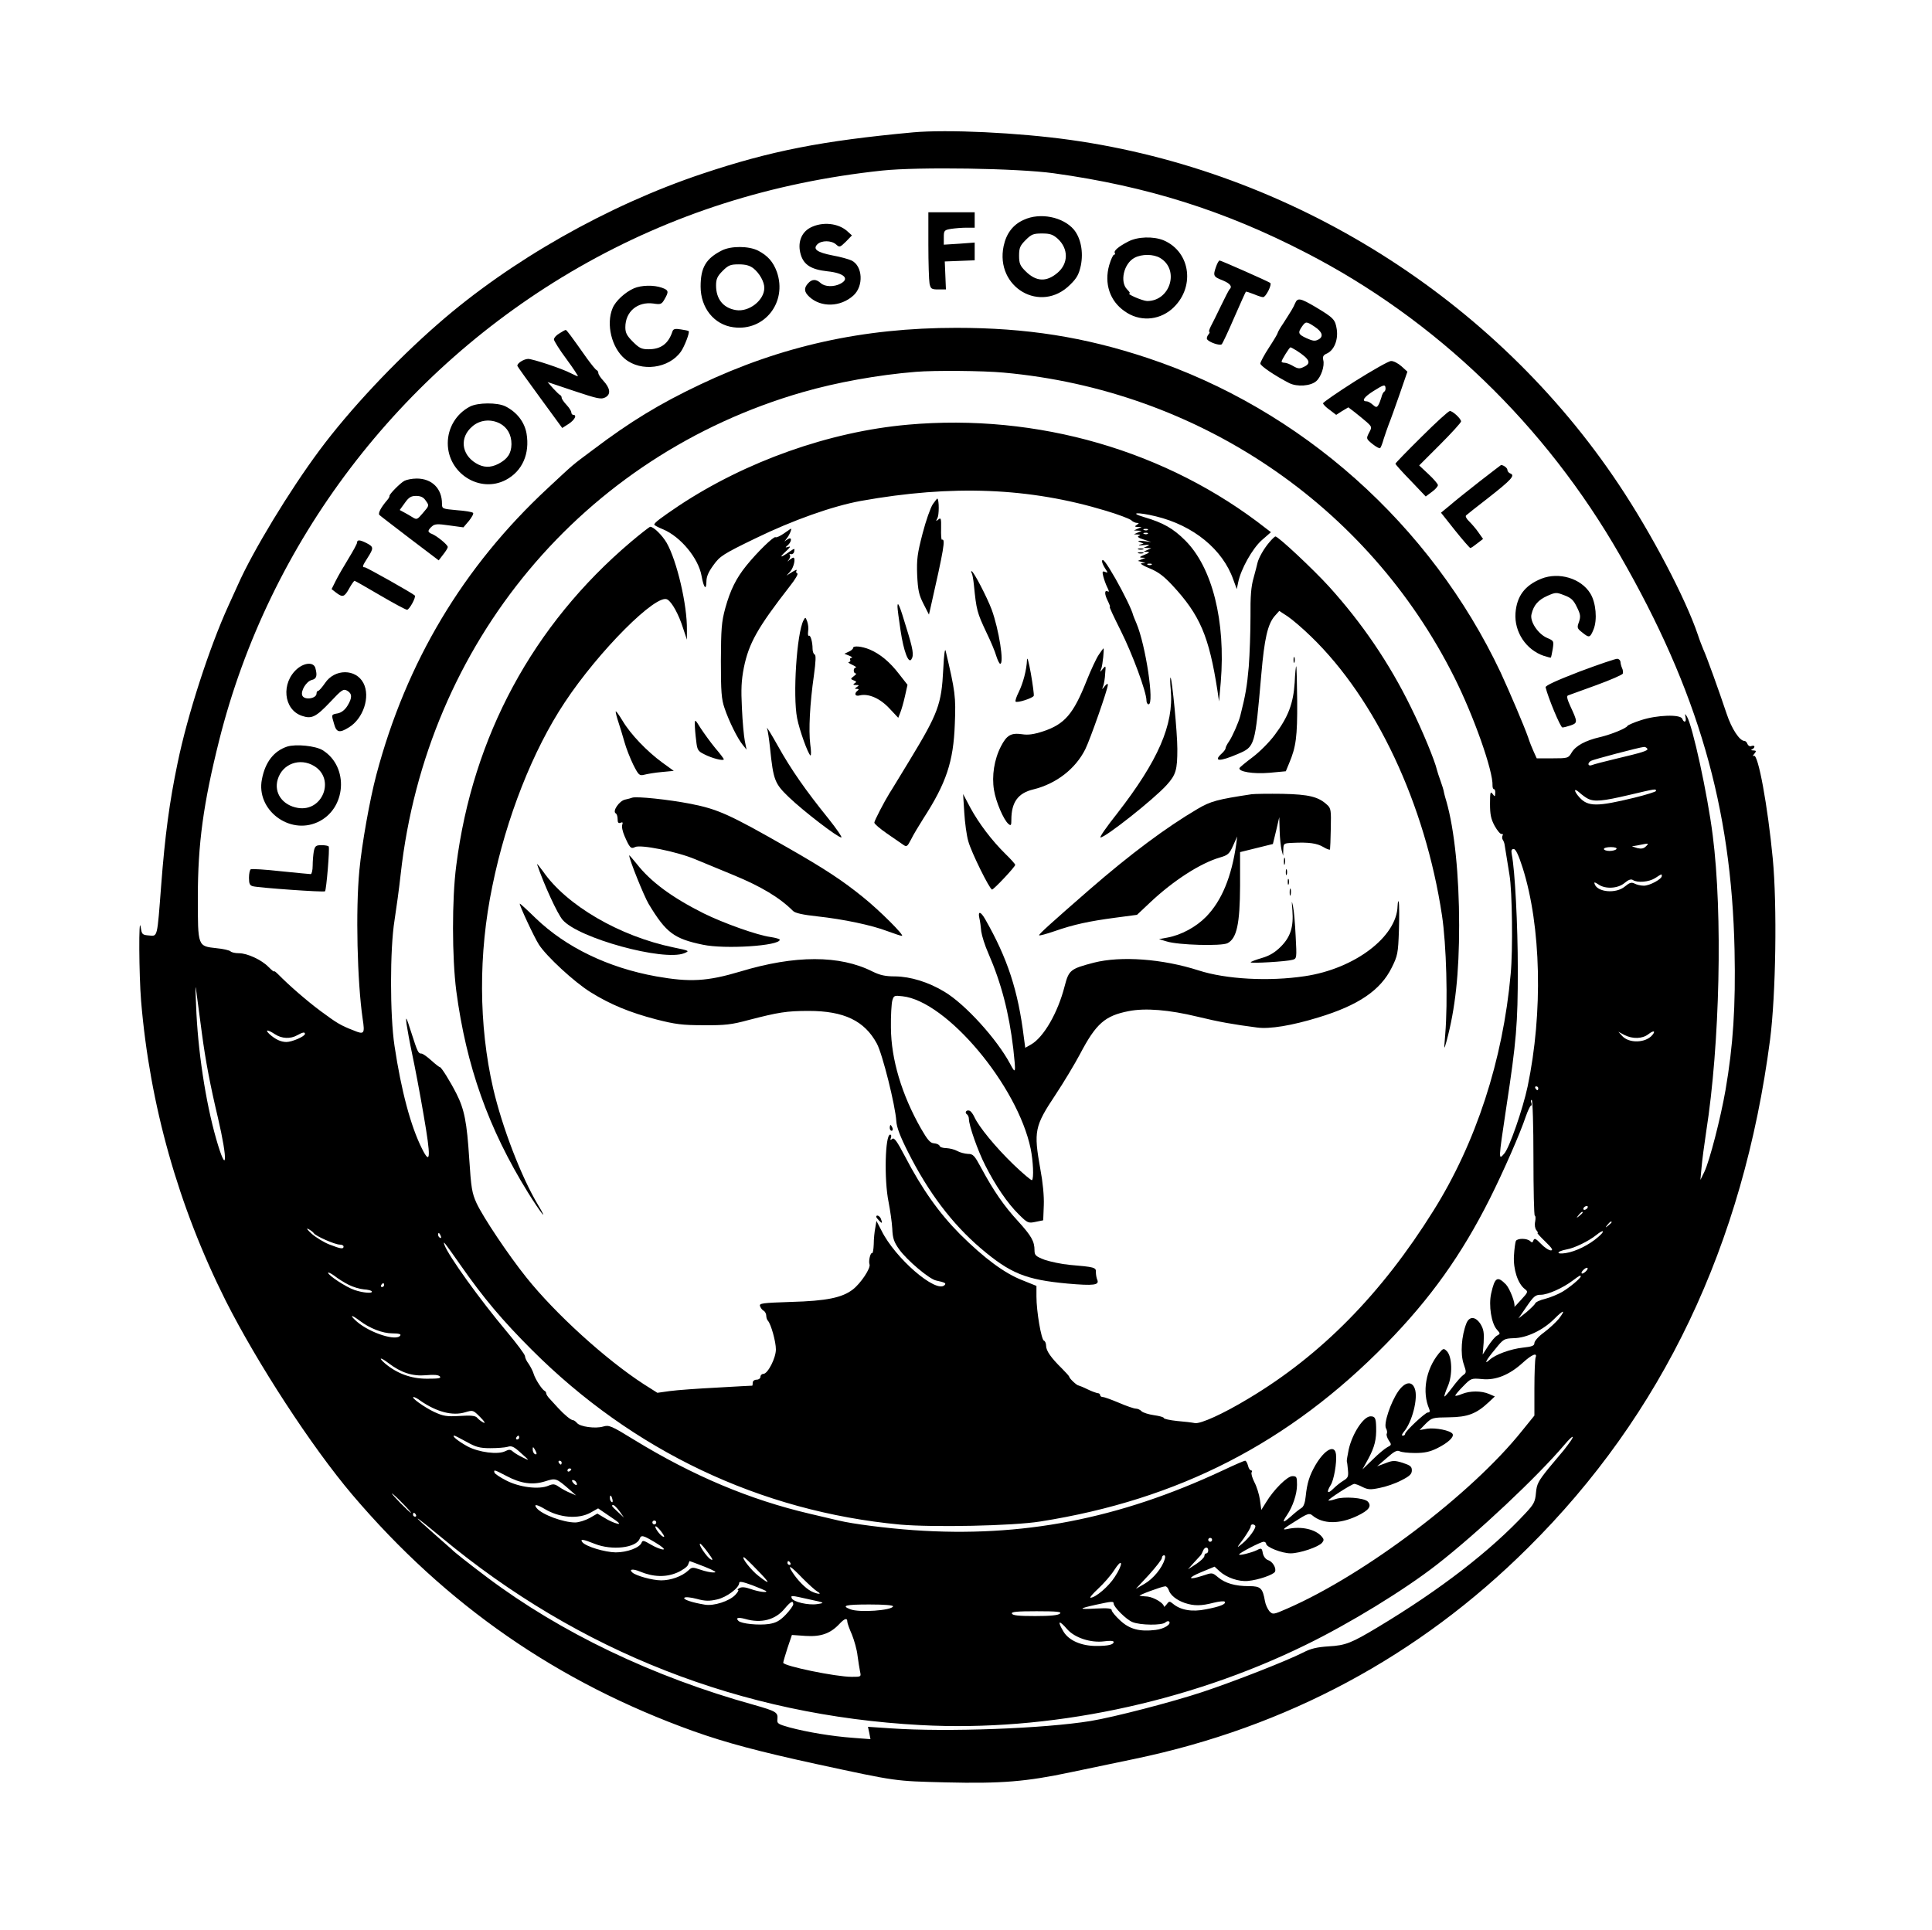 <svg xmlns="http://www.w3.org/2000/svg" width="1334.667" height="1333.333" version="1.0" viewBox="0 0 1001 1000"><path d="M473 68.6C425.7 73 399.3 78.2 364 90c-49.1 16.4-99.5 45-137 77.8-22.5 19.6-45.9 44.6-61.5 65.6-15.6 21-34.5 52.2-42.2 69.6-1.4 3-3.6 8-5 11-9.8 21.5-21.2 56.6-26.3 81.5-4.2 20.1-6.5 37.3-8.5 63.4-2.1 27.5-1.8 26.3-6.3 25.9-3.5-.3-3.7-.5-4.3-4.3-1.1-7.1-.9 25 .2 38.2 4.5 53.9 19.3 106.4 43.8 155.3 16.4 32.5 44.5 75.7 65.7 100.7 48.6 57.2 106.5 97.3 176.8 122.5 16.6 5.9 33.3 10.4 63.6 17 42.1 9.1 40.3 8.8 67 9.5 28.9.7 41.8-.4 64.5-5.2 8.8-1.8 23.9-5 33.5-7 78.6-16.4 147.2-53.2 203.6-109.3 69.8-69.2 111.6-157 125.5-263.4 3-23.3 3.7-69.6 1.4-93.8-2.6-27.3-7.6-54.6-9.8-53.3-.7.4-.6-.1.2-1 1.2-1.5 1.1-1.7-.5-1.8-1.1 0-1.4-.3-.6-.6.6-.2 1.2-.9 1.2-1.4 0-.4-.7-.6-1.5-.3-.8.4-1.7-.1-2.1-1-.3-.9-1-1.6-1.5-1.6-2.6 0-6.7-6.3-9.3-14.1-3.9-11.7-10.4-29.8-12.1-33.4-.7-1.7-2-5-2.8-7.5-6.3-18.7-24-52.5-40.9-77.8-64.2-96.4-169.5-162.6-284.3-178.7-27.2-3.8-63.6-5.5-81.5-3.9zm73 21.2c48.2 6.7 88.3 19.3 130.5 41.1 67.6 34.8 124.1 89.3 162.9 157 40.3 70.1 57.7 130.2 59.3 204.6.6 29.1-.7 49.3-4.7 72.5-2.5 14.4-8.2 36.5-10.9 42.2l-2.1 4.3.6-6.5c.3-3.6 1.4-11.9 2.4-18.5 7.1-45.2 8.6-112.9 3.4-153.5-2.7-21.5-10.5-57.1-13.4-61.7-1-1.6-1.1-1.6-.7.4.6 2.6-.8 3.1-1.7.8-.9-2.4-13.1-2-21.3.7-3.8 1.2-6.9 2.6-7.1 3-.5 1.2-8.3 4.4-14.2 5.8-7.7 1.8-12.6 4.5-14.7 8-1.7 2.9-1.9 3-9.9 3h-8.2l-1.5-3.3c-.8-1.7-2.2-5.2-3-7.7-2-5.7-9.4-23.1-14.2-33.5-36.2-76.7-103.3-136.5-183-163-32.8-10.9-62.8-15.6-99-15.6-48.4 0-90.7 9.4-132.8 29.4-20.9 9.9-36.3 19.3-55.2 33.6-11.8 8.8-9.6 7-23.7 20.1-43.7 40.6-73.3 90-88.8 148.5-3.4 12.8-7.5 35.8-8.8 49.5-2 20.7-1.1 57.8 1.7 77 1.2 7.8.8 8.3-4.7 6-6.8-2.6-8.8-3.9-17.2-10.1-7-5.2-16.3-13.3-21.7-18.8-1.3-1.3-2.3-2.1-2.3-1.7 0 .4-1.3-.7-2.9-2.3-3.6-3.7-11-7.1-15.3-7.1-1.9 0-3.8-.4-4.4-1-.5-.5-3.8-1.3-7.2-1.6-9.8-1.1-9.7-.7-9.7-26.3 0-27.7 2.8-48.5 11.1-81.6 25.8-102.6 93.4-191.6 186.2-244.9 48-27.5 100-44.1 157.2-50.2 19-2 70.2-1.2 89 1.4zm-26 103.3c100.7 9.1 188.7 68.6 233.4 157.7 10.2 20.3 20.3 48.9 19.9 56.4 0 1 .3 1.8.8 1.8.4 0 .7.9.6 2.1-.1 1.9-.2 1.9-1.4.3-1.1-1.5-1.3-.7-1.3 5.2 0 5.5.5 7.9 2.4 11.4 1.4 2.5 3 4.4 3.6 4.2.6-.1.9.2.5.8-.3.5-.3 1.6.1 2.2.5.7.9 1.9 1 2.8.7 4.4 1.5 9.2 2.5 15.5 1.4 8.1 1.8 39.1.6 51.3-4 44.6-18 87.5-40 122.6-26.9 43.1-58.1 74.8-95.7 97.3-13.4 8.1-25 13.3-27.9 12.8-1.4-.3-5.6-.8-9.3-1.1-3.8-.4-6.8-1.1-6.8-1.5 0-.5-2.3-1.1-5.1-1.5-2.8-.4-5.6-1.3-6.4-2-.7-.8-2.1-1.4-3-1.4-.9 0-4.8-1.3-8.7-3-3.8-1.6-7.6-3-8.4-3-.8 0-1.4-.5-1.4-1 0-.6-.6-1-1.2-1-.7-.1-3.1-.9-5.3-2-2.2-1.1-4.3-1.9-4.7-2-.9 0-4.8-3.7-4.8-4.5 0-.3-1.7-2.2-3.8-4.3-5.7-5.6-8.2-9.2-8.2-11.8 0-1.2-.5-2.4-1.1-2.6-1.4-.5-3.9-15.2-3.9-22.9v-5.5l-7.2-2.9c-9.3-3.6-19.7-11.3-32.4-23.9-10.9-11-19.7-23.4-28.5-40.3-4.2-8-5.6-9.9-6.6-9.1-1 .8-1.2.7-.7-.6.3-.9.2-1.6-.4-1.6-2.6 0-3.2 23.4-.8 35 .8 4.1 1.7 10.3 1.9 13.7.2 5.1.9 7 3.6 10.8 4 5.6 15.6 15.4 19.1 16.1 4.6 1 5.4 1.4 4.4 2.4-4.4 4.4-25.7-14-32.7-28.3l-2.6-5-.6 3.6c-.4 1.9-.8 5.8-.8 8.5-.1 2.8-.5 4.8-.8 4.6-.9-.5-2 4.1-1.4 5.8.8 1.9-4.6 10-8.7 13.1-5.5 4.2-13.5 5.9-32 6.4-14.8.5-16.6.7-16 2.2.3.9 1.1 2 1.9 2.4.7.4 1.3 1.6 1.3 2.5 0 1 .4 2.2.9 2.7 1.6 1.8 4.1 10.8 4.1 14.8 0 4.5-4.2 12.7-6.5 12.7-.8 0-1.5.7-1.5 1.5s-.9 1.5-2 1.5-2 .7-2 1.5-.1 1.5-.2 1.6c-.2 0-8.4.4-18.3 1-9.9.5-20.9 1.3-24.5 1.8l-6.4.9-7.1-4.5c-19.7-12.8-45.7-36.4-60.8-55.3-9.3-11.6-22.4-31.2-25.8-38.5-2.4-5.3-2.8-7.9-3.8-23.2-1.2-18.7-2.5-25.4-6.6-33.5-3.3-6.5-7.8-13.7-8.6-13.8-.4 0-2.4-1.6-4.5-3.5s-4.4-3.5-5-3.5c-1.7 0-2-.6-5.4-11.2-2.5-7.9-2.9-8.5-2.4-4.3.4 2.7 1.7 9.9 3 16 1.3 6 4 20.2 5.9 31.4 3.8 21.9 3.6 26.3-.8 17.5-5.9-11.7-10.8-30.1-14.3-53.4-2.4-15.7-2.4-50.3 0-65 .9-5.8 2.4-16.6 3.2-24C220.9 333.2 302 236 416 203.2c17.4-5 38.7-8.9 58.5-10.5 9.5-.8 34.9-.6 45.5.4zM853.5 388c.6 1-2.2 1.9-17 5.4-5.5 1.3-10.8 2.7-11.7 3.1-2.1.8-2.5-1-.5-2.2 1.2-.7 25-7 27.4-7.2.6-.1 1.4.3 1.8.9zm-30.8 25.9c3.4 1.7 7.7 1.3 21.3-1.9 14-3.3 14-3.3 14-2.1 0 .4-5.1 2-11.2 3.5-19.3 4.7-24 4.7-28.4-.1-3-3.3-3.2-5.3-.1-2.6 1.2 1.1 3.2 2.6 4.4 3.2zm30.1 24.7c-1.2 1.2-2.4 1.4-4.5.9l-2.8-.9 3.5-.6c5.4-1.1 5.5-1.1 3.8.6zm-15.3 1.4c-.3.5-1.9 1-3.6 1-1.6 0-2.9-.5-2.9-1 0-.6 1.6-1 3.6-1 2.1 0 3.3.4 2.9 1zm-48.6 9.7c9.6 30.3 10.6 75.1 2.6 113.3-2.5 11.8-9.5 31.9-12.1 34.8-3.1 3.6-3.1 3.7 1-23.7 5.3-34.7 6-43.5 6-71.6 0-23.2-1.5-51.6-3.1-59.6-.4-2.2-.2-2.9 1-2.9 1 0 2.5 3.1 4.6 9.7zM861 454c0 1.6-6.3 5-9.3 5-1.6 0-3.7-.5-4.8-1.1-1.6-.8-2.6-.5-5 1.5-4.6 3.9-14.3 3-15.7-1.3-.4-1.1.1-1 1.9.2 3.6 2.6 10.2 2.2 13.6-.7 2-1.7 3.4-2.2 4.4-1.5 2.4 1.5 8.2 1 11.4-1 3.7-2.4 3.5-2.3 3.5-1.1zm-756.4 81.5c1.9 14.2 4.3 26.9 8.3 43.7 5.3 22.7 4.7 30.5-.9 11-5.5-19.2-9.6-46.3-10.4-69.1-.5-11.2-.4-11.8.4-5.1.6 4.1 1.7 12.9 2.6 19.5zm37.9.5c3.5 2.3 8 2.5 11.5.5 2.9-1.6 4-1.8 4-.7 0 1.3-6.7 4.2-9.6 4.2-2.9 0-5.8-1.4-8.8-4.1-2.6-2.5-.9-2.4 2.9.1zm713.6.4c-3.5 4.2-12.2 4.4-15.7.4l-1.9-2.1 3.2 1.7c4.2 2.1 9.2 2 12.3-.4 2.7-2.1 4-1.9 2.1.4zM797 564c0 .5-.2 1-.4 1-.3 0-.8-.5-1.1-1-.3-.6-.1-1 .4-1 .6 0 1.1.4 1.1 1zm-2.5 36c0 16.5.3 30 .7 30 .4 0 .5 1.3.2 3-.4 1.8-.1 3.6.6 4.5.7.8 1 1.5.6 1.5-.3 0 1.5 2 4.1 4.5 3.4 3.3 4.2 4.5 2.8 4.5-1 0-3.3-1.5-5.1-3.4-2.6-2.7-3.4-3.1-3.9-1.8-.4 1.2-.8 1.3-1.7.4-1.5-1.5-6.5-1.6-7.4-.1-.3.6-.8 4.1-1 7.7-.4 7.1 2 14.4 5.6 17.2 1.8 1.4 1.8 1.6-1.8 5.5-2 2.3-3.6 3.9-3.6 3.7.7-1.6-2.3-9.3-4.3-11.5-4.5-4.6-5.8-3.8-7.7 4.6-1.4 6.2.1 15.6 3 18.8 1.8 2 1.8 2.1 0 3.1-1 .5-3 3-4.6 5.4l-2.8 4.4.5-6.2c.3-5.1 0-6.9-1.6-9.6-2.6-4-5.7-4.2-7.3-.5-2.6 6.6-3.3 15.9-1.4 21.3 1.4 4.1 1.4 4.5-.4 5.7-1 .7-3.5 3.6-5.5 6.3-2.1 2.8-3.9 4.9-4.1 4.7-.2-.2.5-2.5 1.7-5.2 2.6-5.9 2.3-15.5-.5-18.3-1.6-1.6-1.9-1.5-4.2 1.3-6.7 8.3-8.7 19.9-4.9 28.7.5 1.2.3 1.8-.7 1.8-1.4 0-11.8 9.8-11.8 11.1 0 .5-.5.9-1.2.9s-.5-.6.4-1.8c4.4-4.9 7.7-17.8 5.8-22.6-1.5-4.1-5.1-3.5-8.6 1.5-3.9 5.7-7.6 16.7-6.3 19.1.6 1 .7 2.3.4 2.8-.3.5.1 2 1 3.4 1.6 2.3 1.5 2.5-.7 3.6-1.3.7-4.7 3.5-7.6 6.4l-5.3 5.1 3.1-5.6c3.2-6 4.2-10 4-16.3-.1-4.7-.6-5.6-2.9-5.6-3.6 0-9.4 8.8-11.3 17.1-.6 3-1.1 5.8-1 6.2.2.5.4 2.6.6 4.6.3 3.3 0 4-2.3 5.4-1.5.9-3.9 2.8-5.4 4.3-2.9 2.9-3.6 1.8-1.3-1.9 1.7-2.5 3.3-11.8 2.8-16-.6-5.3-5.8-2.6-10.6 5.5-3.2 5.5-4.4 9.5-5.1 16.3-.3 3.2-1.1 5.4-2.2 6-.9.5-3.4 2.5-5.5 4.4-4.1 3.6-4.8 3.4-2-.7 3-4.4 5.2-10.9 5.2-15.7 0-4.1-.2-4.5-2.4-4.5-2.6 0-9.6 6.9-13.6 13.5l-2.5 4-.7-5.2c-.4-2.8-1.7-7-2.9-9.2-1.1-2.2-1.8-4.5-1.4-5.1.3-.5.2-1-.3-1-.6 0-1.3-1.1-1.6-2.5-.4-1.4-1-2.5-1.5-2.5s-5.8 2.3-11.7 5.1c-53.9 25.2-104 34.8-159.9 30.9-14.1-1-31.6-3.2-39-5-2.2-.5-8.9-2.1-14.9-3.5-31.2-7.3-60.6-19.7-91-38.3-12-7.4-13.1-7.8-16.1-6.9-4 1.2-11.9.1-13.5-1.8-.7-.8-1.6-1.5-2.1-1.5-1.1 0-4.5-2.8-7.8-6.4-1.4-1.5-3.4-3.7-4.3-4.7-1-1-1.8-2.3-1.8-2.8s-.4-1.1-.8-1.3c-1.3-.5-4.9-6.1-5.7-8.8-.4-1.4-1.6-3.7-2.6-5.2-1.1-1.4-1.9-3.2-1.9-4 0-.8-4.3-6.6-9.6-12.9-13.7-16.3-30.1-39.1-32.1-44.7-1-2.7 0-1.4 8.2 10.3 12 17.2 21.8 28.8 37 44 52.4 52.4 118.4 83.8 190.8 90.6 16.9 1.5 58.5.7 72.7-1.6 71.6-11.3 129-40.8 179.2-92.1 22.9-23.4 39.1-46.1 53.8-75.4 7-14 15.6-33.6 18.5-42.3 1.1-3.1 2.3-5.7 2.7-5.7.4 0 .5-.7.2-1.5-.4-.8-.2-1.5.2-1.5.5 0 .9 13.5.9 30zm28 26c-.3.5-1.1 1-1.6 1-.6 0-.7-.5-.4-1 .3-.6 1.1-1 1.6-1 .6 0 .7.4.4 1zm-2.5 2.4c0 .2-.8 1-1.7 1.7-1.6 1.3-1.7 1.2-.4-.4 1.3-1.6 2.1-2.1 2.1-1.3zm15 5c0 .2-.8 1-1.7 1.7-1.6 1.3-1.7 1.2-.4-.4 1.3-1.6 2.1-2.1 2.1-1.3zm-672.4 5.7c.9 1.5 11 5.9 13.4 5.9 1.1 0 2 .4 2 1 0 1.4-1.3 1.3-7.2-1-2.9-1.1-7.1-3.7-9.3-5.6-2.2-2-3-3.1-1.8-2.5 1.2.6 2.5 1.6 2.9 2.2zm665.4 2c-4.7 4.1-11.6 7.5-16.8 8.3-5.3.8-4.8-.9.5-1.9 4.1-.7 11.4-4.3 15.3-7.4 4-3.3 4.9-2.3 1 1zm-599.6-.5c.3.8.2 1.2-.4.9-.6-.3-1-1-1-1.6 0-1.4.7-1.1 1.4.7zM822 658.5c-.7.8-1.7 1.5-2.2 1.5-.6 0-.5-.7.2-1.5s1.7-1.5 2.2-1.5c.6 0 .5.7-.2 1.5zm-641.4 7.3c2.3 1.2 5.8 2.2 7.9 2.4 2 .1 3.9.6 4.1 1 .8 1.3-4.7.8-9-.7-4.4-1.5-13.6-7.6-13.6-8.9 0-.4 1.5.3 3.3 1.6 1.7 1.4 5.1 3.5 7.3 4.6zm638.4-4.3c0 .9-5.7 5.7-9.6 8-2.2 1.3-6.2 2.9-8.8 3.6-2.6.6-5 1.7-5.2 2.4-.3.7-2.4 2.7-4.6 4.6l-4.1 3.2 4.2-6.1c3.7-5.4 4.6-6.2 7.4-6.2 3.6 0 11.5-3.5 16.6-7.4 3.6-2.7 4.1-2.9 4.1-2.1zM199 666c0 .5-.5 1-1.1 1-.5 0-.7-.5-.4-1 .3-.6.8-1 1.1-1 .2 0 .4.4.4 1zm608.7 17.4c-1.5 1.8-4.9 5-7.7 7.1-2.8 2-5 4.5-5 5.5 0 1.4-1.2 1.9-6 2.4-6.4.7-14.3 3.6-17.2 6.3-3.2 2.9-1.9.2 2.8-5.4 4.4-5.5 4.7-5.6 9.7-5.8 6.6-.1 15.1-4.1 20.9-9.9 5-5 6.2-5.1 2.5-.2zm-621.4 1c5.2 4 11.9 6.6 17 6.6 3.3 0 4.6.4 4.1 1.1-1.9 3.1-15.5-1.2-22.4-7.1-4.1-3.6-3.2-4 1.3-.6zm609.3 19.2c-.3.9-.6 8-.6 15.8v14.2l-6.4 7.9c-26.2 32.8-81.3 74.5-121.6 92.1-7.3 3.2-7.5 3.2-9.3 1.4-.9-1.1-2-3.4-2.3-5.2-1.2-6.8-2.2-7.8-8.3-7.8-7.2 0-12.3-1.5-16-4.6-3-2.5-3-2.5-8-.8-7.7 2.5-8.1 1.2-.6-1.9l6.8-2.8 2.6 2.4c3.6 3.3 10 5.5 14.7 5 5.5-.5 13.4-3.3 14-4.8.8-1.9-1.3-5.3-3.6-6-1.2-.4-2.3-1.8-2.7-3.5-.5-2.8-.7-2.9-3.2-1.6-2.7 1.3-9.1 2.9-9.1 2.2 0-.8 11.3-6.6 12.7-6.6.7 0 1.3.5 1.3 1 0 1.8 8.2 5 12.7 5 4.7 0 14.5-3.3 16.3-5.5 1-1.2 1-1.8-.1-3.1-3.2-3.9-10.8-5.6-17.9-4-3 .6-2.4 0 3.9-3.9 6.4-4.1 7.5-4.5 9-3.2 5.4 4.6 14.1 4.7 23.3.3 6.1-2.9 7.7-5.1 5.4-7.5-2-1.9-12.5-2.7-16.7-1.2-1.8.6-3.4.9-3.6.7-.5-.5 12.1-8.6 13.4-8.6.5 0 2.5.7 4.2 1.6 2.8 1.4 4.2 1.5 8.9.5 3.2-.6 8.2-2.3 11.2-3.9 4.4-2.2 5.5-3.3 5.5-5.2 0-2-.8-2.6-4.7-3.9-4.2-1.3-5.2-1.3-9 .2l-4.3 1.6 5-4.3c3.8-3.4 5.3-4.2 6.7-3.5.9.5 4.5.9 8 .9 4.8 0 7.7-.6 11.5-2.5 5.6-2.8 8.8-5.8 7.9-7.4-1.1-1.8-8.8-3.3-13.1-2.7l-4 .7 3.2-3.3c3.2-3.1 3.5-3.2 12-3.3 9.7-.1 14.2-1.8 20.6-7.8l3.2-3-3-1.3c-4-1.7-9.8-1.7-14 0-1.9.8-3.5 1.2-3.5.8 0-.3 1.8-2.5 4.1-4.8 4.1-4.2 4.2-4.2 9.9-3.7 7 .7 14.1-2.2 21-8.5 4.7-4.3 7.7-5.5 6.6-2.6zm-594.2 2.9c6.4 4.9 12.4 6.8 19.2 6.2 4.3-.4 6.5-.2 7.3.6.8 1-.7 1.2-6.7 1.2-8.3 0-15.5-2.7-21.7-7.9-3.8-3.3-2.4-3.4 1.9-.1zm16.4 19.4c8.4 5.8 16.6 8 23.2 6 4.1-1.2 4.1-1.2 7.8 2.5 2.3 2.3 2.9 3.4 1.6 2.8-1.1-.6-2.6-1.7-3.2-2.5-.9-1-3.1-1.3-9-.9-6.8.4-8.5.1-13.3-2.1-5.2-2.5-12.3-7.6-10.6-7.7.5 0 2.1.8 3.5 1.9zm23.9 21.3c4.8 2.7 6.8 3.3 12.3 3.3 3.6 0 7.6-.3 9-.7 2.1-.7 3.3-.1 7 3.3 4.5 4 4.5 4 1 2.3-1.9-.9-4.3-2.3-5.2-3.1-1.3-1.2-2.1-1.2-3.9-.3-3.7 2-13.9.7-19.8-2.5-4.7-2.6-8.3-5.5-6.7-5.5.3 0 3.2 1.5 6.3 3.2zM269 745c0 .5-.5 1-1.1 1-.5 0-.7-.5-.4-1 .3-.6.8-1 1.1-1 .2 0 .4.4.4 1zm543.4 3.7c-1.5 2.1-3.1 4-3.4 4.3-.3.3-3.3 3.9-6.7 8-5.3 6.6-6.1 8.1-6.5 12.7-.4 4.6-1.1 5.9-5.4 10.5-18 19.4-44.1 39.6-76.4 59-13.8 8.3-16.8 9.5-25.5 10-6.1.4-9.3 1.1-13.3 3.2-8.7 4.4-35.7 15-52.3 20.5-15.4 5.1-45.7 13-57.9 15-23.9 3.9-74.2 5.8-103.4 3.8l-11.9-.8.7 3.2.6 3.2-9.2-.7c-10.7-.8-23.5-2.9-32.8-5.4-6-1.7-6.5-2-6.2-4.4.3-3.4-.7-4-12.3-7.3-52.2-14.5-100-37.4-138.3-66.2-9.3-7-17.4-13.4-18.2-14.4-.3-.3-4.5-4-9.3-8.2-4.9-4.3-8.6-7.7-8.2-7.7.3 0 5.8 4.4 12.3 9.8C300.1 856.1 384.1 889 477 894c65.8 3.6 138-11.4 199.4-41.5 22.8-11.1 51.2-28.5 68-41.6 21.3-16.6 52.1-45.6 66.1-62.1 4.6-5.5 6.1-5.6 1.9-.1zM278 753.3c0 .5-.4.5-1 .2-.5-.3-1-1.4-1-2.3 0-1.5.2-1.5 1-.2.5.8 1 1.9 1 2.3zm13 4.7c0 .5-.2 1-.4 1-.3 0-.8-.5-1.1-1-.3-.6-.1-1 .4-1 .6 0 1.1.4 1.1 1zm5 3.4c0 .3-.4.8-1 1.1-.5.3-1 .1-1-.4 0-.6.5-1.1 1-1.1.6 0 1 .2 1 .4zm-33.6 3.5c7.5 4 13.6 4.8 20 2.8 5.6-1.8 5.8-1.7 12.6 4.2l3.5 3.1-3-1.3c-1.6-.6-4.2-2-5.8-3.1-2.3-1.6-3.1-1.7-5.7-.6-4.8 2-14.8.8-21.6-2.7-3.2-1.6-6-3.5-6.2-4.1-.5-1.7-.1-1.6 6.2 1.7zm36.1 3.2c1.1 1.7-.1 2.1-1.5.4-.8-.9-.8-1.5-.2-1.5.6 0 1.4.5 1.7 1.1zm-90 10.9c2.7 2.7 4.7 5 4.4 5-.3 0-2.7-2.3-5.4-5-2.7-2.8-4.7-5-4.4-5 .3 0 2.7 2.2 5.4 5zm108.8-2c.3 1.1.1 1.8-.4 1.4-.5-.3-.9-1.2-.9-2 0-2 .7-1.7 1.3.6zm-35.1 5c7.6 4.6 17.5 5.4 23.8 1.9l3.9-2.2 6.3 4.3c4.7 3.1 5.6 4.1 3.5 3.6-1.6-.4-4.5-1.7-6.5-3l-3.7-2.2-4 2.3c-2.2 1.2-5.6 2.3-7.5 2.3-6.2 0-17.2-4.1-19.9-7.4-1.9-2.3.1-2 4.1.4zm38.8 1.2 2.3 3.3-3.1-2.9c-3.4-3.1-3.7-3.6-2.4-3.6.5 0 1.9 1.5 3.2 3.2zM215.5 785c.3.5.1 1-.4 1-.6 0-1.1-.5-1.1-1 0-.6.2-1 .4-1 .3 0 .8.4 1.1 1zm124.5 4c0 .5-.4 1-1 1-.5 0-1-.5-1-1 0-.6.5-1 1-1 .6 0 1 .4 1 1zm310.3 1.6c.9.9-3.1 6.5-6.7 9.4-3.1 2.5-3.1 2.5.7-2.6 2-2.9 3.7-5.7 3.7-6.3 0-1.2 1.3-1.5 2.3-.5zM342.8 794c1.4 1.9 1.7 2.7.8 2.4-1.7-.7-5-5.4-3.8-5.4.4 0 1.8 1.3 3 3zm-3.1 5.5c3.5 2.1 5 3.5 3.9 3.5s-3.9-1.1-6.3-2.5c-3.7-2.2-4.4-2.4-4.9-1-1 2.6-7.5 5-13.4 5-5.7-.1-15.3-3-17.2-5.2-1.5-1.9.2-1.7 6.4.8 8.8 3.5 21.3 2.1 23.2-2.6.8-2.2 1.8-1.9 8.3 2zM628 798c0 .5-.4 1-1 1-.5 0-1-.5-1-1 0-.6.5-1 1-1 .6 0 1 .4 1 1zm-261.2 6.6c2.5 3.4 2.9 4.3 1.4 3.5-2-1.1-6.7-8.1-5.4-8.1.4.1 2.2 2.1 4 4.6zm259.2-1.1c0 .8-.4 1.5-1 1.5-.5 0-1 .6-1 1.4 0 .7-1.9 2.6-4.2 4.1l-4.3 2.8 3-3.4c1.7-1.9 3.3-3.6 3.6-3.9.3-.3.8-1.3 1.2-2.3.8-2.1 2.7-2.3 2.7-.2zm-22.6 4.7c-1.3 4.4-5.9 10-10.4 12.6l-4.5 2.6 6.8-7.3c3.7-4.1 6.7-8 6.7-8.7 0-.8.5-1.4 1.1-1.4.6 0 .8.9.3 2.2zm-211.2 5.3c7 7.1 7.3 8.3.8 3.2-3.7-2.8-9.1-9.7-7.6-9.7.3 0 3.4 2.9 6.8 6.5zm-27.2-1.6c5.2 2.1 6.7 3 4.9 3-1.5.1-4.6-.6-6.9-1.4-4.1-1.4-4.5-1.4-6.4.4-3.2 3-9 5.1-14 5.1-4.5 0-13.2-2.4-15-4.1-1.9-1.7.3-2 3.9-.5 6.9 2.9 13.5 3.1 19.3.6 2.8-1.2 5.4-3.1 5.7-4.1.4-1 .7-1.9.8-1.9.1 0 3.6 1.3 7.7 2.9zm44.5-1.9c.3.5.1 1-.4 1-.6 0-1.1-.5-1.1-1 0-.6.2-1 .4-1 .3 0 .8.4 1.1 1zm168.1 7.2c-3.1 4.9-10 10.8-12.6 10.8-.6 0 1.2-2.1 4-4.7s6.6-6.9 8.3-9.6c2-3.1 3.3-4.4 3.5-3.4.2.8-1.2 3.9-3.2 6.9zm-161.8.7c3.2 3.2 6.6 6.3 7.7 6.9 3 1.7-.2 1.4-3.3-.2-3-1.6-7-5.7-9.7-9.9-2.8-4.3-.8-3.2 5.3 3.2zm-18.9 6.6c1 1.1-3.9.4-7.9-1-2.8-1-4.7-1.2-5.9-.5-.9.5-1.2 1-.7 1s-.1 1.1-1.4 2.5c-3.1 3.3-11.2 5.9-15.8 5.1-6.6-1.1-11.5-2.7-10.6-3.6.5-.5 3.4-.2 6.4.6 4.4 1.2 6.5 1.2 10.5.3 5-1.1 11.5-6 11.5-8.6 0-.9 1.8-.6 6.7 1.2 3.7 1.4 6.9 2.8 7.2 3zm208.6-.6c.8 2.7 4 5.3 8.3 6.8 4.8 1.6 8.5 1.6 15-.1 2.9-.7 5.5-1 5.8-.5.7 1.2-2.4 2.5-9.8 3.9-7.2 1.5-13.2.4-17.1-2.9-1.7-1.4-2-1.4-3.3.4-.8 1-1.4 1.5-1.4.9-.1-1.6-5.1-4.6-8.4-5-1.7-.1-3.5-.3-4.1-.4-1.1-.2 11.3-4.8 13.2-4.9.6-.1 1.4.7 1.8 1.8zm-186 5c8 1.7 8 1.8 3.9 2.4-4.5.7-12.5-1.1-13.2-3.1-.5-1.5-.5-1.5 9.3.7zm-8.5 2.5c0 .7-1.8 3.2-3.9 5.4-3.1 3.2-5 4.2-8.6 4.8-5.4.8-14.4-.1-15.9-1.6-1.6-1.6-.2-2 3.5-1 8.3 2.4 15.6.5 20.4-5.3 3.2-3.8 4.5-4.5 4.5-2.3zm166-.4c0 1.8 6.5 8.3 9.7 9.6 4 1.7 15.5 1.8 17.1.2.6-.6 1.5-.8 1.9-.5 1.4 1.4-2.6 3.9-7 4.4-8.3 1-13.5-.4-18.3-4.9-2.4-2.2-4.4-4.6-4.4-5.3 0-1-2-1.2-8.2-.9-9.3.5-9.3.1.2-2 8.2-1.8 9-1.8 9-.6zm-114.3 1.5c-.7 2.1-17.5 3.3-22.1 1.5-5-1.9-2.5-2.5 9.9-2.5 7.9 0 12.4.4 12.2 1zm86.5 3.7c-.9.9-4.9 1.3-12.9 1.3-8.4 0-11.7-.3-12-1.3-.4-.9 2.6-1.2 12.8-1.2 10.6 0 13.1.3 12.1 1.2zM439 840.4c0 .7 1.1 3.8 2.4 6.7 1.2 3 2.6 7.9 2.9 10.9.4 3 1 6.7 1.3 8.2.6 2.8.6 2.8-4.3 2.8-8.3 0-35.3-5.6-35.5-7.3 0-.4 1-3.9 2.2-7.6l2.3-6.8 7.2.5c7.9.5 12.8-1.3 17.4-6.2 2.7-2.9 4.1-3.3 4.1-1.2zm114 4c3.9 4.4 12.2 7.1 19.1 6.2 2.8-.4 4.9-.3 4.9.3 0 1.4-2.7 2.1-9 2.1-7.7 0-14.1-2.8-16.9-7.3-3.5-5.8-2.6-6.5 1.9-1.3z"/><path d="M481 126.9c0 9.3.3 18.3.6 20 .6 2.8 1 3.1 4.6 3.1h3.9l-.3-7.3-.3-7.2 7.8-.3 7.7-.3v-9.2l-8 .6-8 .5V123c0-3.5.2-3.8 3.8-4.4 2-.3 5.6-.6 8-.6h4.2v-8h-24v16.9zM530.5 113.9c-5.7 2.5-9.1 7.1-10.5 13.6-4.5 21.5 19.3 35.3 34.5 20 3.5-3.4 4.5-5.4 5.5-9.9 1.4-7 0-14.2-3.6-18.6-5.6-6.6-17.5-9-25.9-5.1zm17.5 9.8c5.7 5.2 5.6 12.9-.1 17.7-5.8 4.9-11.1 4.6-16.6-.9-2.8-2.8-3.3-4-3.3-8s.5-5.2 3.4-8.1c3-3 4-3.4 8.5-3.4 4.1 0 5.6.5 8.1 2.7zM419.8 118c-4.8 2.6-6.7 8-4.9 14 1.6 5.3 5.5 7.7 13.8 8.6 8.6.9 11.7 3.8 6.8 6.4-3.4 1.8-8.1 1.7-10.3-.3-2.4-2.2-4.5-2.1-6.5.1-2.3 2.5-2.1 4.5.6 7 6 5.6 16.1 5.4 22.8-.6 5.5-4.9 4.9-15.4-.9-18.2-1.5-.7-5.8-1.9-9.7-2.6-8.2-1.6-10.5-3.3-8-5.8 2.1-2.1 7.3-2.1 9.7.1 1.8 1.6 2 1.5 5.1-1.5l3.1-3.2-2.2-2c-4.7-4.4-13.1-5.3-19.4-2zM584.5 125.2c-5 2.6-7.6 4.8-6.9 5.9.3.5.1.9-.4.9s-1.6 2.4-2.5 5.4c-2.7 9.5.3 18.6 8 23.9 7.5 5.4 17.3 4.9 24.3-1 12.4-10.7 10.2-29.7-4.2-35.8-5.3-2.1-13.4-1.9-18.3.7zm16.6 8.5c10.2 6.1 5.2 22.4-6.8 22.3-2.4-.1-11.1-3.8-9-4 .4 0-.2-.9-1.3-2-3.9-3.9-1.8-13.4 3.8-16.4 3.7-2 9.8-2 13.3.1zM374 129.8c-8.3 4.2-11 8.9-11 18.7 0 11.1 7 19.8 17 21.1 16.1 2.2 28-13 22.5-28.7-1.9-5.2-4.7-8.4-9.7-11-4.9-2.5-14.1-2.5-18.8-.1zm16.4 9.3c3.1 2.5 5.6 6.9 5.6 10.1 0 6.4-7.9 12.6-14.7 11.5-6.6-1.1-10.3-5.7-10.3-12.8 0-3.3.7-4.8 3.4-7.5 3-3 4.1-3.4 8.4-3.4 3.5 0 5.7.6 7.6 2.1zM630.1 138.1c-1.7 4.8-1.5 5.3 3.4 7.2 4 1.7 5.1 3.2 3.5 4.7-.3.3-2.3 4.1-4.4 8.5-2.1 4.4-4.5 9.2-5.3 10.7-.8 1.6-1.1 2.8-.7 2.8.3 0 .1.7-.6 1.5-.6.8-.9 1.8-.6 2.3 1 1.6 6.7 3.5 7.6 2.6.5-.5 3.4-6.7 6.5-13.9 3.1-7.1 5.8-13.1 6-13.3.1-.2 2 .4 4 1.2 2.1.9 4.3 1.6 4.9 1.6 1.5 0 4.8-6.7 3.7-7.4-1.7-1.1-25.5-11.6-26.2-11.6-.4 0-1.2 1.4-1.8 3.1zM328.5 149.4c-4.6 2-9.6 6.6-11.1 10.3-3.5 8.3-.5 20.6 6.4 26.3 8.4 6.9 22.8 5 29-3.8 1.9-2.7 4.7-10.1 4-10.6-.1-.2-2-.6-4.1-.9-3-.5-3.9-.2-4.3 1.1-2.1 6.3-5.9 9.2-12.4 9.2-3.6 0-4.8-.6-8.1-3.9-3.1-3.1-3.9-4.6-3.9-7.5 0-8.1 6.3-13.4 14.5-12.3 3.8.6 4.3.4 5.8-2.2 2.3-4 2.2-4.7-1.4-6-4.2-1.5-10.7-1.3-14.4.3zM671 157.2c-1 2.4-1.8 3.6-6.2 10.5-1.6 2.3-2.8 4.5-2.8 4.8 0 .4-2 3.8-4.5 7.6s-4.5 7.6-4.5 8.3c0 1.2 7.5 6.3 14.9 10.1 4.1 2.1 11.2 1.6 14.1-1 2.5-2.2 4.4-7.9 3.6-10.9-.4-1.8 0-2.6 1.9-3.4 3.7-1.7 5.9-7 5.1-12.5-.8-5.1-1.5-5.9-11-11.6-8-4.7-9.3-4.9-10.6-1.9zm10.1 12.1c4.1 2.7 4.8 5.2 1.9 6.7-1.7.9-2.9.7-6-.7-4.4-2-4.7-2.8-2.4-6.1 1.9-2.7 2.3-2.7 6.5.1zm-9.3 12.4c6.9 4.5 7.8 6.6 3.6 8.5-2 1-3 .9-5.4-.5-1.5-.9-3.5-1.7-4.4-1.7-.9 0-1.6-.3-1.6-.6 0-.9 4.1-7.4 4.6-7.4.3 0 1.7.8 3.2 1.7zM289.8 172.8c-1.6.9-2.8 2.3-2.8 3.1 0 .7 2.9 5.4 6.5 10.2 3.6 4.9 6.2 8.9 5.9 8.9-.3 0-1.9-.7-3.7-1.6-4.5-2.4-19.7-7.4-22.1-7.4-2.4.1-6 2.5-5.5 3.7.2.5 5.5 7.9 11.8 16.5l11.4 15.6 3.3-2.1c3.2-2.1 4.5-4.7 2.4-4.7-.5 0-1-.6-1-1.3 0-.7-1.1-2.4-2.5-3.9s-2.5-3.1-2.5-3.7c0-.5-.3-1.1-.7-1.3-.5-.2-2.1-1.8-3.7-3.5l-2.9-3.3 13.7 4.6c12.3 4.1 14.1 4.5 16.3 3.3 2.9-1.6 2.5-4.7-1.2-8.7-1.4-1.5-2.5-3.2-2.5-3.9 0-.6-.4-1.3-.9-1.5-.5-.2-2.6-2.8-4.8-5.8-8.7-12.3-10.7-15-11.2-15-.3 0-1.8.8-3.3 1.8zM702 197.6c-9.1 5.8-16.5 10.9-16.5 11.4s1.5 2.1 3.4 3.4l3.4 2.6 3.1-2 3.2-1.9 3.4 2.6c1.9 1.5 4.7 3.8 6.2 5.1 2.6 2.4 2.7 2.6 1.1 5.5-1.5 3-1.5 3.1 1.8 5.8 1.9 1.5 3.7 2.5 4 2.1.4-.4 1.2-2.5 1.8-4.7.7-2.2 1.9-5.6 2.6-7.5.8-1.9 3.3-8.9 5.6-15.5l4.1-11.9-3.1-2.8c-1.7-1.5-4.1-2.8-5.4-2.7-1.2 0-9.6 4.8-18.7 10.5zm15.3 5.3c-.6.3-1.3 1.7-1.6 3.1-.4 1.4-1.1 3.2-1.6 4-.8 1.2-1.2 1.2-2.9-.3-1-.9-2.4-1.7-3-1.7-3 0-1.6-2.2 3.5-5.4 4.9-3.1 5.9-3.4 6.1-2 .2.9 0 1.9-.5 2.3zM243.5 210.7c-7.1 3.7-11.5 11-11.5 19 0 15.6 16.6 26.1 30.1 19 8.5-4.5 12.5-13.5 10.7-24.1-1.1-6-5-11-10.9-14-4.2-2.1-14.4-2-18.4.1zm15.4 8.7c4 2.1 6.1 5.9 6.1 10.8-.1 4.8-2 7.7-6.8 10.2-4.1 2.1-7.8 2-11.7-.4-7.5-4.6-8.4-13.3-1.9-18.9 3.9-3.5 9.5-4.1 14.3-1.7zM736.5 226.4c-7.4 7.3-13.5 13.6-13.5 13.9 0 .4 3.5 4.3 7.9 8.8l7.8 8.2 3.2-2.4c1.7-1.2 3.1-2.8 3.1-3.5 0-.6-2.2-3.2-4.9-5.7l-4.8-4.5 10.8-10.8c6-6 10.9-11.4 10.9-12 0-1.4-4.3-5.4-5.8-5.4-.7 0-7.3 6-14.7 13.4zM766.5 249.6c-6 4.7-13 10.3-15.4 12.4l-4.5 3.7 7.3 9.2c4 5 7.6 9.1 7.9 9.1.4 0 2-1.1 3.6-2.4l3-2.3-2.4-3.4c-1.3-1.9-3.5-4.4-4.8-5.7-1.4-1.3-2.1-2.7-1.6-3.1.5-.5 5.6-4.5 11.4-9 12-9.4 14.1-11.7 11.6-12.7-.9-.3-1.6-1.2-1.6-1.9 0-1-2-2.5-3.3-2.5-.1 0-5.1 3.9-11.2 8.6zM209.5 249.2c-2.2 1.2-7.9 7-7.7 7.8.1.3-.4 1.3-1.2 2.2-3.2 3.7-4.9 6.9-4 7.7.5.5 7.6 5.9 15.8 12.2l14.9 11.3 2.3-3c1.3-1.6 2.4-3.4 2.4-3.9 0-1.2-5.7-5.8-8.2-6.8-1-.3-1.8-1-1.8-1.5s.8-1.6 1.8-2.4c1.4-1.3 2.9-1.4 9-.5l7.3 1 2.9-3.4c1.5-1.9 2.5-3.7 2.1-4.1-.4-.5-4.2-1.1-8.4-1.4-7.5-.7-7.7-.7-7.7-3.4 0-7.8-5.2-13-13.1-13-2.4 0-5.3.6-6.4 1.2zm10.9 10c2.1 2.9 2.1 2.7-1.4 6.8-2.8 3.3-3.1 3.4-5.2 2.1-1.3-.8-3.3-2-4.5-2.6l-2.2-1.2 2.6-3.6c2.1-3 3.3-3.7 5.9-3.7 2.3 0 3.8.7 4.8 2.2zM185 281.2c0 .6-2 4.3-4.4 8.2-2.4 3.9-5.4 9.1-6.6 11.5l-2.2 4.4 2.3 1.8c3.4 2.6 4.3 2.4 6.8-2.1 1.2-2.2 2.5-4 2.8-4 .3 0 6.2 3.4 13.2 7.5 7 4.1 13.3 7.5 14 7.5 1.2 0 4.8-6.6 4-7.4-1.2-1.2-25-14.6-25.9-14.6-1.5 0-1.3-.6 1.5-5 3.2-5 3.1-5.6-.5-7.5-3.5-1.8-5-1.9-5-.3zM798.6 299.9c-8.6 3.5-12.7 9-13.4 17.8-.7 9.8 5.5 19.1 14.7 22.2 1.9.6 3.5 1 3.6.9.2-.2.6-2.2 1-4.5.6-4.1.6-4.2-2.9-5.7-4.7-2-9.1-8.6-8.1-12.3 1.1-4.7 3.5-7.4 8.2-9.5 4.3-1.9 4.7-1.9 8.8-.3 3.5 1.3 4.8 2.5 6.5 6.1 1.9 3.8 2 4.9 1.1 7.7-1.1 2.9-1 3.4 1.6 5.4 3.7 3 4.1 2.9 5.9-1.4 2.1-5 1.3-14-1.6-18.7-4.8-7.9-16.3-11.3-25.4-7.7zM818.5 348c-11.9 4.6-17.9 7.3-17.7 8.2 1.3 5.4 7.7 20.8 8.7 20.8.7 0 2.6-.5 4.4-1.1 3.6-1.3 3.5-1.8-.4-10.2-1.5-3.3-1.9-5-1.1-5.3.6-.2 7.2-2.6 14.6-5.3 7.4-2.7 13.6-5.4 13.8-6 .2-.7.1-1.9-.4-2.9-.4-.9-.8-2.4-.8-3.2-.1-.8-.8-1.5-1.6-1.6-.8-.1-9.6 2.9-19.5 6.6zM154.1 346.5c-8.6 7.3-7.3 21.3 2.4 24.5 5 1.7 7.2.6 14.6-7.2 6-6.4 6.8-6.9 8.7-5.9 2.7 1.5 2.8 3.7.2 7.9-1.3 2.1-3.1 3.5-5 3.9-3.4.6-3.4.5-1.9 5.5 1.2 4.4 2.8 4.8 7.6 1.8 7.5-4.5 11.3-15.9 7.6-23-3.9-7.5-14.9-7.5-19.9 0-1.5 2.2-3.1 4-3.5 4-.5 0-.9.6-.9 1.4 0 2.7-6.4 3.6-7.4 1-.9-2.3 2.1-7.3 4.9-8 2.5-.6 3-2.1 1.9-6.2-.9-3.1-5.4-2.9-9.3.3zM148.8 386.9c-6.9 2.3-11.4 8-13.1 17-3.1 15.7 14.1 28.9 28.8 22.2 14.9-6.7 16.5-28.7 2.7-37.3-3.7-2.3-13.9-3.3-18.4-1.9zm14 10.1c11 6.7 4.4 23.8-8.4 21.7-8-1.3-12.6-7.8-10.5-14.8 2.4-8.1 11.5-11.4 18.9-6.9zM162.6 441.1c-.3 1.7-.6 5.1-.6 7.5 0 2.4-.5 4.4-1 4.4-.6 0-7.6-.7-15.6-1.5-8-.9-14.9-1.3-15.5-1-.5.4-.9 2.3-.9 4.4 0 3.1.4 4 2.1 4.4 3.1.8 36.8 3.2 37.3 2.6.7-.7 2.5-22.2 1.9-23.2-.2-.4-1.9-.7-3.7-.7-2.9 0-3.4.4-4 3.1zM470.3 220.1c-40.6 3.6-83.9 19-118.6 42-9.5 6.4-12.7 8.8-12.7 9.8 0 .3 2 1.4 4.5 2.4 9.1 3.8 18.4 15 20 24.2 1.1 6.1 2.4 7.7 2.5 3.1 0-2.8 1-5.1 3.7-8.8 3.3-4.6 5-5.7 21.7-13.8 19.3-9.4 39.9-16.7 54.6-19.4 47.4-8.5 87.4-6.9 127 5.1 6.3 1.9 12.2 4.1 13.1 4.9.8.8 2.2 1.4 3 1.4 1.2 0 1.1.2-.1 1-1.2.8-1.2 1 .5 1.1h2l-2 .9-2 .9 2 .1 2 .1-2 .9-2 .9 2 .1c1.5.1 1.6.3.5.7-1 .4-.1 1.1 2.5 1.9l4 1.3-4-.5c-2.8-.3-3.4-.2-2 .5l2 .8-2 .6c-1.1.4-.2.4 2 .2 2.9-.3 3.5-.2 2 .5l-2 .9 2 .1 2 .1-2 .9-2 .9 2 .1c1.4.1 1 .5-1.5 1.5s-2.9 1.4-1.5 1.5l2 .1-2 .8-2 .8 2 .5 2 .6-2 .1c-1.1.1.6 1.2 4 2.6 4.5 1.8 7.5 4.1 11.8 8.7 14.5 15.6 19.1 26.5 23.5 54.8l.8 5.5.9-10c2.6-31.7-4.4-59.4-18.4-73.4-6.2-6.2-11.4-9.2-21.3-12.1-8.1-2.4-3.4-2.7 6.1-.4 19.4 4.7 34.6 17.1 40.1 32.8l1.8 4.9.7-3.4c1.4-7 7.4-17.6 12.2-21.9l4.8-4.2-2.5-1.9c-51.3-40.3-118.4-59.8-185.7-53.8zm124.4 54.5c-.3.3-1.2.4-1.9.1-.8-.3-.5-.6.6-.6 1.1-.1 1.7.2 1.3.5zm0 2c-.3.3-1.2.4-1.9.1-.8-.3-.5-.6.6-.6 1.1-.1 1.7.2 1.3.5zm2 16c-.3.3-1.2.4-1.9.1-.8-.3-.5-.6.6-.6 1.1-.1 1.7.2 1.3.5z"/><path d="M483.3 261.3c-1.2 1.8-3.6 8.6-5.3 15.2-2.7 10.4-3.1 13.3-2.8 21.5.4 8 .9 10.3 3.3 15l2.8 5.5.7-3c7.1-31.3 8-36.5 6-35.8-.3.1-.5-2.5-.4-5.8.1-5.2-.1-5.8-1.4-4.7-1.3 1.1-1.4 1-.5-.7.9-1.7.9-9.2 0-10.1-.1-.2-1.2 1.2-2.4 2.9zM326.8 280.9c-50.7 43-81.9 100.8-90.4 167.6-2.3 17.5-2.2 47.8 0 65 5.2 39.1 16.6 71.3 37.2 104.6 2.9 4.7 6.3 9.7 7.4 11 1.1 1.3.1-.8-2.2-4.6-8.8-14.7-18.6-40.3-23.3-60.5-7.5-32.7-7.7-69.7-.4-104.8 7.2-35.4 21-70.4 37.5-95.2 17.5-26.5 47.7-56.8 53.2-53.3 2.4 1.4 5.9 7.8 8.1 14.8l2 6v-5c.2-13-5.2-35.9-10.5-45.2-2.3-3.9-6.7-8.3-8.5-8.3-.4 0-5 3.6-10.1 7.9zM406.1 276.5c-1.9 1.3-3.8 2.2-4.3 1.9-.9-.6-9.4 7.7-15 14.6-5.5 6.8-8.4 12.8-11 22.1-2 7.3-2.2 10.8-2.3 27.4 0 16 .3 19.9 1.9 24.5 2.3 6.8 6.7 15.7 9.4 19l2 2.5-.9-4.5c-.5-2.5-1.2-10.1-1.5-17-.5-9.9-.3-14.3 1-21 2.6-12.7 7.1-20.7 23.9-42.3 2.7-3.4 4.4-6.3 3.8-6.5-.6-.2-.8-.9-.4-1.5.4-.7-.6-.3-2.2.7l-3 1.9 2-2.2c1.8-2.1 2.9-7.1 1.5-7.1-.3 0-1.2.6-2 1.2-1.2 1.1-1.2 1-.2-.3.6-.9.8-1.9.4-2.3-.4-.4-.1-.6.7-.4.7.1 1.5-.5 1.6-1.5.3-1.6.2-1.6-2.3.1-4.8 3.4-5.8 3.4-2.2.1 2.4-2.2 2.9-3 1.5-2.5-1.7.5-1.8.4-.5-.7 1.7-1.4 2.4-3.7 1.2-3.7-.4 0-1.4.6-2.2 1.2-.8.7-.6.3.5-1 1.5-1.8 3-5.4 2.2-5.2-.1.1-1.7 1.2-3.6 2.5zM657.6 281.1c-2.9 3.4-5.5 8.1-6.1 10.7-.2 1-1.1 4.4-2 7.7-1.3 4.4-1.7 9.7-1.6 20 0 7.7-.4 19.4-.9 26-.9 10.2-1.7 14.9-4.4 25.5-.9 3.5-4.1 10.7-5.8 13.2-1 1.4-1.8 3-1.8 3.5 0 .6-.9 1.8-2 2.8-4.6 4.2-1.1 4.3 8.2.3 9.1-3.9 9-3.7 12.3-41.3 1.6-18.5 3.3-26 6.9-30.2l2.4-2.7 4.3 2.8c2.4 1.6 7.9 6.3 12.2 10.5 33.6 32.5 59.1 86.8 67.8 144.4 2.3 15.1 3.1 44.8 1.7 61.7-.7 8.4-.7 8.5.7 3.5 4.5-16.7 6.5-35 6.5-60 0-25.9-2.4-49.5-6.6-64.2-.9-2.9-1.5-5.5-1.5-5.8 0-.2-.7-2.4-1.5-4.7-.9-2.4-1.7-5-1.9-5.8-1.1-4.8-7.5-20.4-13.5-32.5-11.2-22.9-25.3-43.6-42.4-62.5-8-8.8-26.3-26-27.8-26-.3 0-1.8 1.4-3.2 3.1zM589.8 284.7c.6.2 1.8.2 2.5 0 .6-.3.1-.5-1.3-.5-1.4 0-1.9.2-1.2.5zM589.8 286.7c.6.2 1.8.2 2.5 0 .6-.3.1-.5-1.3-.5-1.4 0-1.9.2-1.2.5zM571 291c0 .6.7 2.2 1.6 3.6 1.5 2.3 1.5 2.4 0 1.8-1.4-.6-1.6-.2-1 2.2.4 1.6 1.3 4.2 2.1 5.8.8 1.5 1 2.5.5 2.2-2-1.2-2.1 1.1-.3 4.7 1 2 1.5 3.5 1.1 3.2-.5-.3 2.1 5.2 5.6 12.2 6.1 12.1 13.4 31.9 13.4 36.3 0 1.1.5 2 1.1 2 3.1 0-1.5-30.7-6.3-42-.8-1.9-1.6-3.8-1.7-4.2-.6-2.7-5-11.6-9.2-19-4.9-8.5-6.9-11.1-6.9-8.8zM503.4 296.9c.4.5.9 3.3 1.2 6.3 1.3 13 1.6 14.2 6.5 24.6 2.2 4.5 4.5 10 5.1 12.2.7 2.2 1.6 4 2 4 2.2 0-.7-18-4.4-28.1-2.4-6.4-9.4-19.9-10.4-19.9-.3 0-.3.4 0 .9zM465 314.5c0 .9.7 6.5 1.6 12.3 1.6 10.7 4.1 17.3 5.6 14.9 1.4-2.1.9-5.2-2.7-16.7-3.4-11.4-4.5-13.8-4.5-10.5zM416.3 321.5c-3.5 6.7-5.6 39-3.3 50.7 1.2 6.2 5.6 18.4 6.9 19.3.4.2.4-2.4-.1-5.8-.9-7.3-.2-21.1 1.9-35.7 1-7.3 1.1-10.6.4-10.8-.6-.2-1.1-1.6-1.1-3 0-3.6-1.1-7.3-1.9-6.7-.4.2-.6-.8-.4-2.3.3-1.5 0-3.8-.5-5.2-.9-2.3-.9-2.3-1.9-.5zM442 335.8c0 .5-1 1.4-2.2 1.9l-2.3 1.1 2.5 1c1.4.6 1.9 1.1 1.2 1.1-.7.1-1 .5-.7 1.1.3.5 0 1-.7 1.1-.7 0 .1.7 1.7 1.4 1.7.8 2.5 1.4 1.9 1.5-1.4 0-1.4 3 0 3 .5 0 .1.6-1 1.4-1.8 1.4-1.8 1.5-.1 2.2 1.5.5 1.6.9.5 1.5-1 .6-.8.9.7.9 1.7 0 1.7.2.5 1-1.3.9-1.3 1 0 1 .9 0 1.1.3.5.8-2.1 1.5-1.6 3.3.9 2.6 4.5-1.1 10.4 1.4 15.3 6.6l4.7 5 1.1-2.8c.6-1.5 1.7-5.3 2.4-8.5l1.3-5.8-4.3-5.5c-4.9-6.4-9.9-10.5-15.3-12.8-4.1-1.7-8.6-2.1-8.6-.8zM488.7 347c-.9 18-2.6 22.6-17.4 47-5.2 8.5-9.8 16.2-10.4 17-2.9 4.7-7.9 14.4-7.9 15.3 0 .7 3 3.2 6.6 5.7 3.6 2.5 7.4 5.1 8.4 5.8 1.7 1.2 2.1 1 4-2.7 1.1-2.3 4-7.1 6.4-10.9 11.9-18.4 15.6-29.5 16.3-48.9.6-14.3.2-17-4.7-37.8-.4-2-.9 1.3-1.3 9.5zM569.3 339.3c-1.2 1.7-4.1 7.9-6.4 13.7-6.8 17.1-11.3 22.3-22.4 26-4.9 1.6-7.8 2-11 1.5-5.7-.8-7.9.5-10.9 6.3-3.5 6.8-4.8 15.3-3.6 22.6 1 6.2 5 15.5 7.5 17.6 1.3 1.1 1.5.7 1.5-2.1 0-9.1 3.4-13.9 11.4-15.8 11.8-2.9 21.8-10.6 26.9-20.8 2.5-5 11.7-31.2 11.7-33.4 0-.8-.7-.5-1.6.7-1.5 1.9-1.6 1.9-.8-.1.4-1.1.9-4 1-6.4.4-4.2.3-4.3-1.2-2.5-1.5 1.9-1.6 1.9-.8-.1.7-1.9 1.6-10.5 1.1-10.5-.1 0-1.2 1.5-2.4 3.3zM532.1 342c-.2 5.2-2 12-4.3 16.7-1.2 2.4-1.9 4.5-1.6 4.9.9.8 8.9-1.8 9.4-3 .2-.6-.5-5.8-1.5-11.6-1.1-6.1-1.9-9-2-7z"/><path d="M670.2 342c0 1.4.2 1.9.5 1.2.2-.6.2-1.8 0-2.5-.3-.6-.5-.1-.5 1.3zM670.8 353.7c-.7 10.8-3.3 17.8-10.3 27.1-2.7 3.7-7.9 8.9-11.5 11.6-3.6 2.7-6.6 5.2-6.8 5.6-.7 1.9 7.1 3.2 15.4 2.5l8.6-.8 1.7-4.1c3.6-8.5 4.3-13.8 4.2-32.1-.1-9.8-.3-18-.5-18.2-.2-.2-.6 3.6-.8 8.4zM606.6 357.6c1.6 18-6.6 36.7-27.8 64-5.4 6.8-9.3 12.4-8.6 12.4 2.6 0 27.6-19.8 34.2-27.1 4.9-5.4 5.6-7.9 5.6-18.8 0-8.4-2.7-36.1-3.5-36.9-.3-.3-.3 2.5.1 6.4zM319 368.8c0 .6.6 3.1 1.4 5.4.8 2.4 2.2 7 3.1 10.2.9 3.3 3 8.6 4.6 11.9 2.8 5.5 3.2 5.8 5.7 5.2 1.5-.4 5.5-1.1 9-1.4l6.3-.6-5.8-4.2c-8.1-5.9-16.6-14.8-20.7-21.7-2-3.3-3.6-5.5-3.6-4.8zM360 375.5c0 1.6.3 5.4.7 8.3.5 4.8.9 5.5 4.2 7.1 4 2.1 10.1 3.6 10.1 2.6 0-.4-2-3-4.4-5.8-2.4-2.9-5.7-7.5-7.5-10.2-3-4.8-3.1-4.9-3.1-2zM397.4 377.4c.4 1 1.1 5.8 1.6 10.5 1.7 16.5 2.4 18.2 9.8 25.3 7.4 7.1 25.2 20.8 27.1 20.8.6 0-2.4-4.4-6.7-9.8-11.8-14.6-19.4-25.5-26.2-37.7-3.4-6.1-5.9-10.1-5.6-9.1zM648.5 411.6c-17.8 2.7-21.2 3.6-28 7.6-16.3 9.6-34.7 23.3-56 41.8-20.3 17.7-26.5 23.3-26.1 23.7.2.3 3.8-.7 7.9-2.1 10-3.5 18-5.2 31.5-7l11.3-1.5 6.9-6.5c11.9-11.2 25.8-20.2 36-23.2 4.2-1.2 5-1.9 6.9-6.2l2.1-4.7-.5 4c-2.4 16.9-7.5 29.3-15.6 37.6-5.2 5.3-12.9 9.5-20.1 10.8l-4.3.8 4 1.2c6 1.9 28.4 2.5 31.5.9 4.8-2.5 6.4-10 6.5-29.7v-17.5l8.5-2.1 8.5-2.1 1.7-7 1.6-6.9.2 7c.1 3.8.6 8.3 1 10l.8 3 .1-3.3c.1-3.1.2-3.2 4.9-3.4 8.3-.4 12.6.2 15.9 2.2 1.8 1.1 3.4 1.6 3.4 1.2.1-.4.3-5.3.4-10.9.2-9.3.1-10.4-1.9-12.2-4.5-4.2-9.4-5.4-23.1-5.7-7.1-.1-14.3 0-16 .2zM499.6 421c.3 5.2 1.2 12 2.1 15 1.5 5.6 11.1 25 12.3 25 .9 0 12-11.8 12-12.8 0-.4-2.3-3-5.1-5.7-7-6.9-13.7-15.7-18.2-24l-3.7-7 .6 9.5zM327.5 413.4c-.5.2-2.2.7-3.7 1-3 .7-6.6 6-4.8 7.1.6.3 1 1.7 1 3 0 1.8.4 2.3 1.5 1.9 1.1-.5 1.3-.2.9 1-.4 1 .2 3.6 1.2 5.9 2.6 6 3.3 6.8 5.4 5.7 2.7-1.5 21.7 2.3 31.2 6.3 4.6 1.9 13.4 5.5 19.6 8.1 14.6 6 24.2 11.8 31.1 18.7 1.1 1.1 5.1 2 12.6 2.8 13.6 1.5 28 4.5 36.4 7.7 3.5 1.3 6.8 2.4 7.4 2.4 1.6 0-11.6-13.2-20.2-20.1-10.5-8.5-19.7-14.6-38.8-25.5-30.4-17.4-36.3-20-50.3-22.8-11.8-2.3-28.3-4-30.5-3.2zM326 443.3c0 2.1 7.7 21.2 10.1 25.2 9 14.9 13.1 18 28.1 21.1 11.3 2.4 39.8.6 39.8-2.6 0-.4-2.1-1-4.7-1.4-6.9-.9-24.5-7.2-34.8-12.3-16.5-8.3-27.3-16.3-34.6-25.6-2.2-2.7-3.9-4.7-3.9-4.4z"/><path d="M665.2 446.5c0 1.6.2 2.2.5 1.2.2-.9.2-2.3 0-3-.3-.6-.5.1-.5 1.8zM278.3 448c3.4 10.1 10.5 25.6 13.2 28.7 8.1 9.5 52.3 21.6 63 17.3 2.9-1.2 2.8-1.3-5.5-3-28-5.8-55.5-21.8-67.7-39.5-2-2.7-3.3-4.3-3-3.5zM666.2 452c0 1.4.2 1.9.5 1.2.2-.6.2-1.8 0-2.5-.3-.6-.5-.1-.5 1.3zM667.2 457c0 1.4.2 1.9.5 1.2.2-.6.2-1.8 0-2.5-.3-.6-.5-.1-.5 1.3zM668.2 462.5c0 1.6.2 2.2.5 1.2.2-.9.2-2.3 0-3-.3-.6-.5.1-.5 1.8zM669.6 471.7c.7 8.7-1 13.9-6 18.9-3 3-5.8 4.7-9.9 5.9-3.1.9-5.7 1.9-5.7 2.2 0 .7 18.7-.4 21.7-1.3 2.2-.6 2.2-.9 1.6-12.3-.3-6.4-.9-13.4-1.4-15.6-.7-3.2-.7-2.7-.3 2.2z"/><path d="M724.1 469.6c-.4 15.9-22.3 32.5-48.1 36.3-18.6 2.8-40.8 1.6-55-3-18.7-6-40.2-7.6-54.3-4-12.2 3.2-12.9 3.8-15.1 12.2-3.5 13.7-10.8 26.4-17.4 30.2l-3 1.7-.7-5.2c-3-24.5-8.5-41.2-20.1-61.5-2.3-4-3.8-4.3-3-.6.4 1.6.8 4.7 1 7 .3 2.2 1.9 7.4 3.7 11.4 6.7 15.4 10.7 30.8 12.9 49.4 1.4 12.8 1.3 13.4-1.6 7.9-6.8-12.8-23.2-30.9-34-37.4-8.4-5.1-17.7-7.9-25.6-8-5.1 0-7.8-.6-11.7-2.5-17-8.6-40.2-8.6-68.6 0-17.1 5.1-26 5.6-43.5 2.5-25-4.5-46.8-15.1-62.4-30.1-4.4-4.3-8.1-7.7-8.3-7.6-.4.5 7.4 17.3 9.9 21.2 3.9 6.1 18.4 19.5 26.8 24.7 10.1 6.3 20.2 10.5 34 14.1 9.8 2.5 13.4 3 24.5 3 11.1.1 14.6-.3 23.4-2.7 15.5-4 19.6-4.7 31.1-4.7 18.3 0 28.9 5.1 35.3 16.9 2.9 5.3 9.6 32.1 10.1 40.3.2 3.1 2 7.9 6 15.8 10.6 21.1 22.9 37.3 37.6 49.9 15.5 13.2 23.5 16.4 45.1 18.4 13.7 1.2 16.6.8 15.4-2-.4-.9-.7-2.7-.7-3.9.2-2.5-.8-2.7-13.7-3.8-4.1-.4-9.8-1.6-12.8-2.6-4.7-1.8-5.3-2.4-5.3-4.9 0-4.7-1.6-7.5-8.6-15.2-7.1-7.7-12.6-15.6-19-27.5-3.5-6.5-4.2-7.3-6.9-7.3-1.6-.1-4.1-.7-5.5-1.5-1.4-.8-3.9-1.4-5.7-1.5-1.7 0-3.3-.5-3.5-1.2-.2-.6-1.5-1.2-2.9-1.3-1.9-.1-3.3-1.7-6.7-7.6-10-17.6-15.5-35.9-15.6-52.4-.1-6.1.3-12.3.7-13.9.8-2.7 1-2.8 5.3-2.3 22.9 2.5 59.6 46.3 66.4 79 1.3 6.4 1.7 15.3.7 16.3-.3.3-4.7-3.4-9.7-8.2-9.2-8.9-17.9-19.5-20.2-24.6-.7-1.5-1.8-3-2.5-3.2-1.6-.6-2.7 1-1.3 1.9.5.3 1 1.4 1 2.4 0 3.3 4.6 16.5 8.5 24.1 5.2 10.3 11.5 19.6 17.3 25.3 4.6 4.6 5 4.7 8.8 3.9l3.9-.8.3-7.7c.2-4.8-.5-12.1-1.8-18.9-3.5-19.6-3-22.1 7.9-38.5 4.3-6.5 10-16 12.7-21.1 8.3-15.8 12.9-19.8 25.2-22.2 8.6-1.7 20.9-.7 35.7 2.9 11.1 2.7 18.5 4 30.8 5.6 6.5.9 18-1 31.7-5.2 20.8-6.3 32.3-14.1 38.1-25.9 3-6 3.3-7.4 3.7-19.2.2-7 .2-13.6-.1-14.7-.2-1.1-.5-.2-.6 2.1z"/><path d="M461 584.5c0 .8.4 1.5 1 1.5.5 0 .7-.7.4-1.5-.4-.8-.8-1.5-1-1.5-.2 0-.4.7-.4 1.5zM454 630.6c0 .3.7 1.2 1.5 2 1.6 1.7 1.8 1.4.9-1-.6-1.5-2.4-2.3-2.4-1z"/></svg>